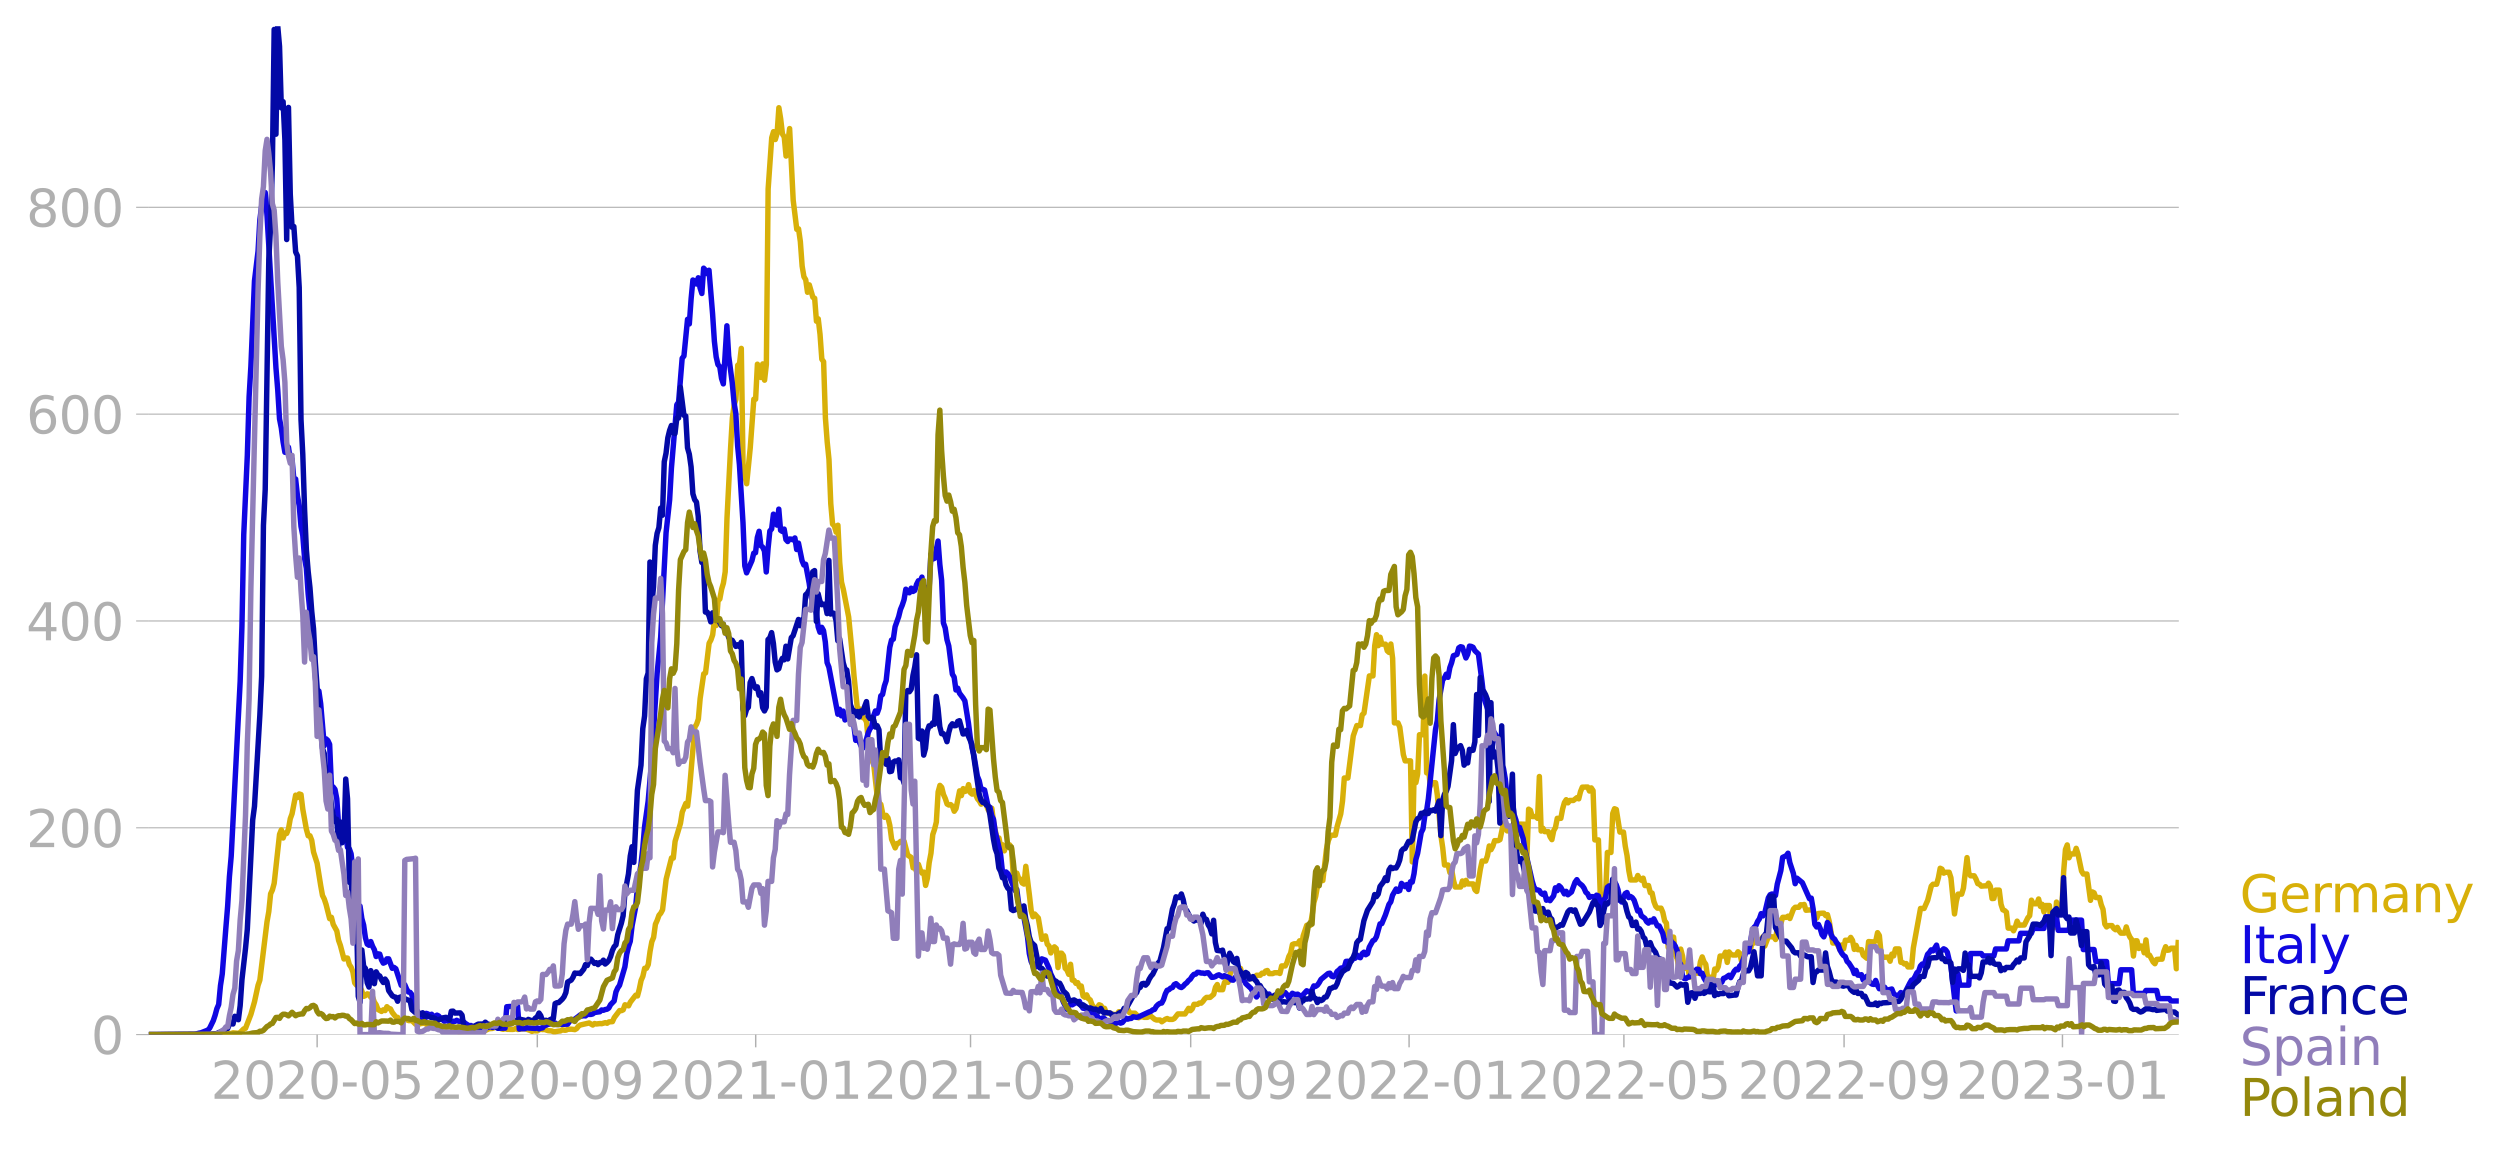<svg xmlns="http://www.w3.org/2000/svg" xmlns:xlink="http://www.w3.org/1999/xlink" width="916.28" height="422.496" viewBox="0 0 687.21 316.872"><defs><style>*{stroke-linejoin:round;stroke-linecap:butt}</style></defs><g id="figure_1"><path id="patch_1" d="M0 316.872h687.21V0H0v316.872z" style="fill:none"/><g id="axes_1"><path id="patch_2" d="M40.922 284.4h558V7.2h-558v277.2z" style="fill:none"/><g id="matplotlib.axis_1"><g id="xtick_1"><g id="line2d_1"><defs><path id="m705c296ffa" d="M0 0v3.5" style="stroke:#b0b0b0;stroke-width:.4"/></defs><use xlink:href="#m705c296ffa" x="87.176" y="284.4" style="fill:#b0b0b0;stroke:#b0b0b0;stroke-width:.4"/></g><g id="text_1" style="fill:#b0b0b0" transform="matrix(.14 0 0 -.14 57.928 302.038)"><defs><path id="DejaVuSans-32" d="M1228 531h2203V0H469v531q359 372 979 998 621 627 780 809 303 340 423 576 121 236 121 464 0 372-261 606-261 235-680 235-297 0-627-103-329-103-704-313v638q381 153 712 231 332 78 607 78 725 0 1156-363 431-362 431-968 0-288-108-546-107-257-392-607-78-91-497-524-418-433-1181-1211z" transform="scale(.016)"/><path id="DejaVuSans-30" d="M2034 4250q-487 0-733-480-245-479-245-1442 0-959 245-1439 246-480 733-480 491 0 736 480 246 480 246 1439 0 963-246 1442-245 480-736 480zm0 500q785 0 1199-621 414-620 414-1801 0-1178-414-1799Q2819-91 2034-91q-784 0-1198 620-414 621-414 1799 0 1181 414 1801 414 621 1198 621z" transform="scale(.016)"/><path id="DejaVuSans-2d" d="M313 2009h1684v-512H313v512z" transform="scale(.016)"/><path id="DejaVuSans-35" d="M691 4666h2478v-532H1269V2991q137 47 274 70 138 23 276 23 781 0 1237-428 457-428 457-1159 0-753-469-1171Q2575-91 1722-91q-294 0-599 50Q819 9 494 109v635q281-153 581-228t634-75q541 0 856 284 316 284 316 772 0 487-316 771-315 285-856 285-253 0-505-56-251-56-513-175v2344z" transform="scale(.016)"/></defs><use xlink:href="#DejaVuSans-32"/><use xlink:href="#DejaVuSans-30" x="63.623"/><use xlink:href="#DejaVuSans-32" x="127.246"/><use xlink:href="#DejaVuSans-30" x="190.869"/><use xlink:href="#DejaVuSans-2d" x="254.492"/><use xlink:href="#DejaVuSans-30" x="290.576"/><use xlink:href="#DejaVuSans-35" x="354.199"/></g></g><g id="xtick_2"><use xlink:href="#m705c296ffa" id="line2d_2" x="147.7" y="284.4" style="fill:#b0b0b0;stroke:#b0b0b0;stroke-width:.4"/><g id="text_2" style="fill:#b0b0b0" transform="matrix(.14 0 0 -.14 118.452 302.038)"><defs><path id="DejaVuSans-39" d="M703 97v575q238-113 481-172 244-59 479-59 625 0 954 420 330 420 377 1277-181-269-460-413-278-144-615-144-700 0-1108 423-408 424-408 1159 0 718 425 1152 425 435 1131 435 810 0 1236-621 427-620 427-1801 0-1103-524-1761Q2575-91 1691-91q-238 0-482 47Q966 3 703 97zm1256 1978q425 0 673 290 249 291 249 798 0 503-249 795-248 292-673 292t-673-292q-248-292-248-795 0-507 248-798 248-290 673-290z" transform="scale(.016)"/></defs><use xlink:href="#DejaVuSans-32"/><use xlink:href="#DejaVuSans-30" x="63.623"/><use xlink:href="#DejaVuSans-32" x="127.246"/><use xlink:href="#DejaVuSans-30" x="190.869"/><use xlink:href="#DejaVuSans-2d" x="254.492"/><use xlink:href="#DejaVuSans-30" x="290.576"/><use xlink:href="#DejaVuSans-39" x="354.199"/></g></g><g id="xtick_3"><use xlink:href="#m705c296ffa" id="line2d_3" x="207.732" y="284.4" style="fill:#b0b0b0;stroke:#b0b0b0;stroke-width:.4"/><g id="text_3" style="fill:#b0b0b0" transform="matrix(.14 0 0 -.14 178.484 302.038)"><defs><path id="DejaVuSans-31" d="M794 531h1031v3560L703 3866v575l1116 225h631V531h1031V0H794v531z" transform="scale(.016)"/></defs><use xlink:href="#DejaVuSans-32"/><use xlink:href="#DejaVuSans-30" x="63.623"/><use xlink:href="#DejaVuSans-32" x="127.246"/><use xlink:href="#DejaVuSans-31" x="190.869"/><use xlink:href="#DejaVuSans-2d" x="254.492"/><use xlink:href="#DejaVuSans-30" x="290.576"/><use xlink:href="#DejaVuSans-31" x="354.199"/></g></g><g id="xtick_4"><use xlink:href="#m705c296ffa" id="line2d_4" x="266.78" y="284.4" style="fill:#b0b0b0;stroke:#b0b0b0;stroke-width:.4"/><g id="text_4" style="fill:#b0b0b0" transform="matrix(.14 0 0 -.14 237.532 302.038)"><use xlink:href="#DejaVuSans-32"/><use xlink:href="#DejaVuSans-30" x="63.623"/><use xlink:href="#DejaVuSans-32" x="127.246"/><use xlink:href="#DejaVuSans-31" x="190.869"/><use xlink:href="#DejaVuSans-2d" x="254.492"/><use xlink:href="#DejaVuSans-30" x="290.576"/><use xlink:href="#DejaVuSans-35" x="354.199"/></g></g><g id="xtick_5"><use xlink:href="#m705c296ffa" id="line2d_5" x="327.303" y="284.4" style="fill:#b0b0b0;stroke:#b0b0b0;stroke-width:.4"/><g id="text_5" style="fill:#b0b0b0" transform="matrix(.14 0 0 -.14 298.055 302.038)"><use xlink:href="#DejaVuSans-32"/><use xlink:href="#DejaVuSans-30" x="63.623"/><use xlink:href="#DejaVuSans-32" x="127.246"/><use xlink:href="#DejaVuSans-31" x="190.869"/><use xlink:href="#DejaVuSans-2d" x="254.492"/><use xlink:href="#DejaVuSans-30" x="290.576"/><use xlink:href="#DejaVuSans-39" x="354.199"/></g></g><g id="xtick_6"><use xlink:href="#m705c296ffa" id="line2d_6" x="387.335" y="284.4" style="fill:#b0b0b0;stroke:#b0b0b0;stroke-width:.4"/><g id="text_6" style="fill:#b0b0b0" transform="matrix(.14 0 0 -.14 358.087 302.038)"><use xlink:href="#DejaVuSans-32"/><use xlink:href="#DejaVuSans-30" x="63.623"/><use xlink:href="#DejaVuSans-32" x="127.246"/><use xlink:href="#DejaVuSans-32" x="190.869"/><use xlink:href="#DejaVuSans-2d" x="254.492"/><use xlink:href="#DejaVuSans-30" x="290.576"/><use xlink:href="#DejaVuSans-31" x="354.199"/></g></g><g id="xtick_7"><use xlink:href="#m705c296ffa" id="line2d_7" x="446.383" y="284.4" style="fill:#b0b0b0;stroke:#b0b0b0;stroke-width:.4"/><g id="text_7" style="fill:#b0b0b0" transform="matrix(.14 0 0 -.14 417.135 302.038)"><use xlink:href="#DejaVuSans-32"/><use xlink:href="#DejaVuSans-30" x="63.623"/><use xlink:href="#DejaVuSans-32" x="127.246"/><use xlink:href="#DejaVuSans-32" x="190.869"/><use xlink:href="#DejaVuSans-2d" x="254.492"/><use xlink:href="#DejaVuSans-30" x="290.576"/><use xlink:href="#DejaVuSans-35" x="354.199"/></g></g><g id="xtick_8"><use xlink:href="#m705c296ffa" id="line2d_8" x="506.907" y="284.4" style="fill:#b0b0b0;stroke:#b0b0b0;stroke-width:.4"/><g id="text_8" style="fill:#b0b0b0" transform="matrix(.14 0 0 -.14 477.659 302.038)"><use xlink:href="#DejaVuSans-32"/><use xlink:href="#DejaVuSans-30" x="63.623"/><use xlink:href="#DejaVuSans-32" x="127.246"/><use xlink:href="#DejaVuSans-32" x="190.869"/><use xlink:href="#DejaVuSans-2d" x="254.492"/><use xlink:href="#DejaVuSans-30" x="290.576"/><use xlink:href="#DejaVuSans-39" x="354.199"/></g></g><g id="xtick_9"><use xlink:href="#m705c296ffa" id="line2d_9" x="566.938" y="284.4" style="fill:#b0b0b0;stroke:#b0b0b0;stroke-width:.4"/><g id="text_9" style="fill:#b0b0b0" transform="matrix(.14 0 0 -.14 537.69 302.038)"><defs><path id="DejaVuSans-33" d="M2597 2516q453-97 707-404 255-306 255-756 0-690-475-1069Q2609-91 1734-91q-293 0-604 58T488 141v609q262-153 574-231 313-78 654-78 593 0 904 234t311 681q0 413-289 645-289 233-804 233h-544v519h569q465 0 712 186t247 536q0 359-255 551-254 193-729 193-260 0-557-57-297-56-653-174v562q360 100 674 150t592 50q719 0 1137-327 419-326 419-882 0-388-222-655t-631-370z" transform="scale(.016)"/></defs><use xlink:href="#DejaVuSans-32"/><use xlink:href="#DejaVuSans-30" x="63.623"/><use xlink:href="#DejaVuSans-32" x="127.246"/><use xlink:href="#DejaVuSans-33" x="190.869"/><use xlink:href="#DejaVuSans-2d" x="254.492"/><use xlink:href="#DejaVuSans-30" x="290.576"/><use xlink:href="#DejaVuSans-31" x="354.199"/></g></g></g><g id="matplotlib.axis_2"><g id="ytick_1"><path id="line2d_10" d="M40.922 284.4h558" clip-path="url(#pd1f50cb64d)" style="fill:none;stroke:#b0b0b0;stroke-width:.3;stroke-linecap:square"/><g id="line2d_11"><defs><path id="m09bc7bd097" d="M0 0h-3.5" style="stroke:#b0b0b0;stroke-width:.3"/></defs><use xlink:href="#m09bc7bd097" x="40.922" y="284.4" style="fill:#b0b0b0;stroke:#b0b0b0;stroke-width:.3"/></g><use xlink:href="#DejaVuSans-30" id="text_10" style="fill:#b0b0b0" transform="matrix(.14 0 0 -.14 25.015 289.719)"/></g><g id="ytick_2"><path id="line2d_12" d="M40.922 227.547h558" clip-path="url(#pd1f50cb64d)" style="fill:none;stroke:#b0b0b0;stroke-width:.3;stroke-linecap:square"/><use xlink:href="#m09bc7bd097" id="line2d_13" x="40.922" y="227.547" style="fill:#b0b0b0;stroke:#b0b0b0;stroke-width:.3"/><g id="text_11" style="fill:#b0b0b0" transform="matrix(.14 0 0 -.14 7.2 232.866)"><use xlink:href="#DejaVuSans-32"/><use xlink:href="#DejaVuSans-30" x="63.623"/><use xlink:href="#DejaVuSans-30" x="127.246"/></g></g><g id="ytick_3"><path id="line2d_14" d="M40.922 170.694h558" clip-path="url(#pd1f50cb64d)" style="fill:none;stroke:#b0b0b0;stroke-width:.3;stroke-linecap:square"/><use xlink:href="#m09bc7bd097" id="line2d_15" x="40.922" y="170.694" style="fill:#b0b0b0;stroke:#b0b0b0;stroke-width:.3"/><g id="text_12" style="fill:#b0b0b0" transform="matrix(.14 0 0 -.14 7.2 176.012)"><defs><path id="DejaVuSans-34" d="M2419 4116 825 1625h1594v2491zm-166 550h794V1625h666v-525h-666V0h-628v1100H313v609l1940 2957z" transform="scale(.016)"/></defs><use xlink:href="#DejaVuSans-34"/><use xlink:href="#DejaVuSans-30" x="63.623"/><use xlink:href="#DejaVuSans-30" x="127.246"/></g></g><g id="ytick_4"><path id="line2d_16" d="M40.922 113.84h558" clip-path="url(#pd1f50cb64d)" style="fill:none;stroke:#b0b0b0;stroke-width:.3;stroke-linecap:square"/><use xlink:href="#m09bc7bd097" id="line2d_17" x="40.922" y="113.84" style="fill:#b0b0b0;stroke:#b0b0b0;stroke-width:.3"/><g id="text_13" style="fill:#b0b0b0" transform="matrix(.14 0 0 -.14 7.2 119.16)"><defs><path id="DejaVuSans-36" d="M2113 2584q-425 0-674-291-248-290-248-796 0-503 248-796 249-292 674-292t673 292q248 293 248 796 0 506-248 796-248 291-673 291zm1253 1979v-575q-238 112-480 171-242 60-480 60-625 0-955-422-329-422-376-1275 184 272 462 417 279 145 613 145 703 0 1111-427 408-426 408-1160 0-719-425-1154Q2819-91 2113-91q-810 0-1238 620-428 621-428 1799 0 1106 525 1764t1409 658q238 0 480-47t505-140z" transform="scale(.016)"/></defs><use xlink:href="#DejaVuSans-36"/><use xlink:href="#DejaVuSans-30" x="63.623"/><use xlink:href="#DejaVuSans-30" x="127.246"/></g></g><g id="ytick_5"><path id="line2d_18" d="M40.922 56.987h558" clip-path="url(#pd1f50cb64d)" style="fill:none;stroke:#b0b0b0;stroke-width:.3;stroke-linecap:square"/><use xlink:href="#m09bc7bd097" id="line2d_19" x="40.922" y="56.987" style="fill:#b0b0b0;stroke:#b0b0b0;stroke-width:.3"/><g id="text_14" style="fill:#b0b0b0" transform="matrix(.14 0 0 -.14 7.2 62.306)"><defs><path id="DejaVuSans-38" d="M2034 2216q-450 0-708-241-257-241-257-662 0-422 257-663 258-241 708-241t709 242q260 243 260 662 0 421-258 662-257 241-711 241zm-631 268q-406 100-633 378-226 279-226 679 0 559 398 884 399 325 1092 325 697 0 1094-325t397-884q0-400-227-679-226-278-629-378 456-106 710-416 255-309 255-755 0-679-414-1042Q2806-91 2034-91q-771 0-1186 362-414 363-414 1042 0 446 256 755 257 310 713 416zm-231 997q0-362 226-565 227-203 636-203 407 0 636 203 230 203 230 565 0 363-230 566-229 203-636 203-409 0-636-203-226-203-226-566z" transform="scale(.016)"/></defs><use xlink:href="#DejaVuSans-38"/><use xlink:href="#DejaVuSans-30" x="63.623"/><use xlink:href="#DejaVuSans-30" x="127.246"/></g></g></g><path id="line2d_20" d="m40.922 284.4 20.667-.081 1.968-.244.492-.162 1.477.122.492-.244.984-.975.492-.162 1.476-3.817.984-3.452.984-4.549.492-1.42 1.969-16.042.492-2.802.492-4.873.492-1.056.492-1.827 1.476-13.482.492-1.219.492 2.234.492-1.38.492.12.492-1.258.493-2.802.492-1.34.984-5.117.492.65.492-.975.492.163.492 4.06.984 5.483.492 1.787h.492l.492 1.259.492 3.208.984 3.086.985 6.132.492 2.72.492.976.492 1.502.984 3.899.492-.366.492 1.95.984 1.786.492 2.6.492 1.38.984 3.736.492-.284.493.04.492 1.787.492.731.492 1.3.492 3.005.492.609.492.081.492.447.492 1.096.492 1.462.492-.203.492-.487.492.122.492.812.492-.04.492 1.38.493.73.492 1.3.984.528.492-.446.492.203.492-1.056.492.447.492.162.492.975.984 1.258.492.082.492 1.137.492-.488h.493l.492-.324.984.568h.984l.984.975.492-.203.492.203.492-.163.984-.122 1.476.934H119.653l.492.163h.492l.492-.122.984.163.492-.041.984.284.492.366.492.203.492.08.492.204.492.081 1.969-.081.984-.487 1.968.08h.492l.492.123h.492l.492.284.985-.447.492-.243.984-.082.492-.203.492-.325 1.476.65.492.122.492-.244.492.244 1.476.04.492-.04.493-.244.492.285 1.968-.244 1.476.528.492.244.492-.163.984.04.492-.324.492-.122.492.081.493-.04.984.325.984.08.492.204h.492l.984-.163.492-.04.492-.325.492.122h.492l.492-.244.984-.04.985.121.492-.284.492-.65.492-.325 2.46-.568.984.568.492-.406.492.122.985-.122.492.04.984-.283.492.162.492-.365.984-.082.492-1.096 1.476-1.95.492.041.492-.243.492-1.381.985.284.492-1.015 1.476-1.909.492.203.492-1.868.492-2.396.492-1.137.492-2.193h.492l.492-1.015.492-3.614.492-2.68.492-1.178.492-3.614.493-1.097.492-1.38.492-.569.492-.934.984-8.406 1.476-5.848.492.04.492-4.588 1.476-4.954.492-3.087.985-2.396.492.731.492-4.264 1.476-17.421.492-.812.492-1.422.492-5.644.984-6.782.492-.244.984-8.162.492-.894.493-1.421.492-4.183.492 1.584.492-6.741.492-.528.492-2.68.492-1.665.492-3.127.492-14.701.984-19.208.492-8.366.492-3.573.492-1.544.492-9.38.492-.406.493-4.224.492 33.016.984 4.182.984-9.868.984-13.36h.492l.492-9.625.984 3.655.492-3.736.492 4.467.492-4.304.492-48.244.985-14.092.492-1.665.492 2.152.492-1.665.492-7.066.492 3.046.492 4.183.492.812.492 5.239.984-7.554.984 19.696.984 8 .493-.122.492 3.493.492 6.74.492 2.925.492.812.492 3.452.492-2.03.984 3.41.492.285.492 6.294.492-.65.492 4.264.492 6.823.492.69.493 15.432.492 6.578.492 4.873.492 12.143.492 5.604.492.528.492 1.705.492-1.908.492 10.274.492 5.36.492 1.95 1.476 7.634.984 10.193.493 6.05.984 9.544.492-.487.492.081.492 2.315.492.162.492 1.056.492 5.28.984 5.278.492 1.056.984 8.975.492 1.543.492.488.493 2.477.492 1.056.492-.528.492.69.492 2.071.492 3.817.984 2.356.492-1.178.492-.122.492-.487h.984l.984 3.777.985.65.492 2.842.492-.04.492 1.096.492-1.99.492 1.502.492.894.492-.284.492 3.654.492-1.99.492-4.263.492-2.6.492-5.116.492-1.462.492-1.99.493-8.284.492-1.787.492.528.492 1.99.492 1.096.492 1.503.492.284.492-.122.492.447.492 1.38.492-.73.984-4.874.492 1.3.492-1.909.492.772.493-.203.492-1.665.492 2.193.492.406.492-.975.984 2.274.492.569.492.893.492-.243.492-.69.984 2.517.492.69.492-1.137.492 3.818.985 4.75.492-.405.492 2.518.492-.65.492 1.665.492-1.462.492.284.492-.447.492.853.492 7.635.492.568.492-1.3.492 1.382.492.284.492 1.056.493.284.492-4.873.984 7.878.492 4.305.492 1.665.492-.731.984 1.096.984 5.848.492-.65.492-.284.492 2.274.492.487.493 1.909.492-1.218.492-.447.492.447.492 5.238.492-3.939h.492l.492.65.492 3.492.492.488.492 1.177.492-2.761.492 4.345.492.081.492.813.492-.204.493 1.219.492-.285.492 2.762.492.325.492-.65.492 1.056.492.325.492 1.3.492.811h.984l.492-.771.492.203.492.812.492-.04.492 1.258h.985l.492.69.492-.324.492.365.492-.406.492-.65h.984l.492-.365.984-.244.492.853.492.163h.984l.493.487.492.772.984-.366.492.244h.984l.492-.285h.492l.984.813.492.203h.984l.492.487.985-.69.492-.203.492.243h.984l.492-.243.984-1.26h1.968l.984-1.542.492.65.493-.488.492-1.259h.984l.492-.365.492.04.492-.487.492-.69.492-.407h.984l.984-.852.492-1.95.492-.73.492 1.42h.985l.492-1.99.492-.527.492.487.984-3.736h.984l.492.569.492-.812.492.162.492 1.95.492-.326h.984l.493.731.492.447.492-.365.492-.041.492-.528h.984l.492-.569.492.082.492-.65.492-.162.492.852h.984l.492-.243h.985l.492.203.492-2.071h.984l.492-.975.492-1.624.492-.894.492-2.396.492-.203h.984l.492-.812.492 1.909.492-3.25.985-2.923h.984l.492-2.68.492-3.574.492-1.705.492-2.843.492-1.503h.984l.984-8.528.492-2.355.492-1.178.492-.406h.985l.492-2.396.984-3.451.492-3.534.492-6.335h.984l1.476-11.573.984-2.843h.984l.493-2.964.492-.447 1.476-10.234h.984l.492-8.325.492-3.005.492 3.005.492-2.314.492 1.908h.984l.492 1.828.493.446.492-2.314.492 3.939.492 17.746h.984l.492 1.178.984 7.553.492 1.706h1.476l.492 27.777.492-24.57.492 2.762.493-2.436.492-10.721h.984l.492-16.122.492 26.6.492-1.544.492 5.157.492-.893h.984l.492 3.452.984 11.127.492 3.33.492 4.71h.985l.492 2.071.492-.852.492 2.964.492 1.868h1.476l.492-1.665.492 1.056.492-1.218.492.974h1.476l.493 1.625.492.446.984-6.091.492-2.274h.984l.492-1.462.492-2.68.492 1.015.492-.934.492-1.543h.984l.492-.284.985-4.67.492.73.492 1.544h.984l.492-1.056.492 2.883.492-.081.492-.975.492-2.64 1.476.041.492 9.543.492-13.685.493.325.492 1.705h.984l.492.488.492-11.493.492 14.985.492-.771.492.934h.984l.492 1.421.492.772.492-2.437.492-.893.492-2.518h.985l.492-2.6.492-1.745.492-.772.492.853.492-.65h.984l.984-.772.492.325.492-1.99.492-1.218 1.477-.04.492 1.096.492-.853.492.731.492 13.564h.984l.492 14.538.984 1.218.492-.568.492-11.736h.984l.492-10.721.493-1.3.492.203.984 6.213h.984l.492 3.858.492 2.6.492 4.142.492 2.558h1.476l.492-1.218.492.893.492.406.493-.568.492 2.03h.984l.492 1.95.492.121.492 2.315.492 1.3.492.527h.984l.492 1.178.492 2.274.492.65.492 6.7.492.528.493-3.37h.492l.492 4.954.492.934.492 2.721.492-5.32.492 1.909.492 3.37h.984l.492 2.478.492-2.193.492 1.665.492-.61h.984l.493-3.167.492-1.3.492 1.34.492.69.492 3.534h.984l.492.812.492-3.046.492.325.492-1.015.492-2.883h.984l.492-1.056.493 2.802.492-2.883.492.609.492.244h.984l.492-.894.492.447.492 2.152.492-1.015.492-1.909h.984l.492-.243.492-2.559.492.731.493-1.502.492.65h.984l.492-.894.492 2.558.984-2.599.984.082h.492l.492.73.492-3.451.492-1.828.492.812.492-1.624h.985l.492-.325.492.65.984-2.599.492-.487h.984l.492-.69.492.04.492-.122.492 1.584.984-.081h.492l.493.162.492 1.218.492.853.492-1.259.984-.081h.492l.492.65.492-.244.492 1.828.984 5.97h.984l.492.811.493 1.097.492-1.38.492 1.055.492-2.355h.984l.492-.772.492.812.492 2.477.492-1.096.492 1.178h.984l.492 1.543.984.812.493-4.589.984.081h.492l.492-.243.492-2.275.492.772.492 5.036.492.974 1.476-.081.492 1.137.492-1.95.492.488.492-1.908h.985l.492 3.654.492.082.492.406.492-.122.492.934h.984l.492-5.239 1.968-10.842h.984l.985-2.234.984-3.898.492-.528h.984l.492-1.787.492-2.6.492.244.492 1.097.492-.244h.984l.492 1.503.985 9.95.492-3.453.492-1.99h.984l.492-1.624.984-8.406.492 4.304.492.69h.984l.492.894.492 1.26.492.162.493.528.984-.082h.492l.492-.73.492.812.492 3.41.492-.04.492-2.274h.984l.492 3.898.492 1.503.492.203.492.447.492 4.386h.985l.492.73.492-1.055.492-1.584.492 1.096 1.476-.04.984-1.99.492-.569.492-4.264.492.975h.984l.493-1.3.492 2.031.492-.569.492 2.112.492-1.787h.984l.492 5.97.492.162.492-.121.492-6.945.492 1.747h.984l.492-10.112.493-6.092.492-1.259.492 3.534.492-1.056h.984l.492-1.543.492 1.543.984 4.71.492.813h.984l.984 7.228.492-2.315.493.244.492 1.3h.984l.492 1.99.492 1.258.492 4.061.492.772.492-.366h.984l.492.772.492.365.492-.65.492.975.492.61h.985l.492-1.706.492 1.665.492 1.096.492.69.492 4.549.492-4.183h.492l.492 2.112.492-.69.492.08.492 1.787.492-3.533.492 4.183h.492l.985 1.868.492.487.492-1.177.984-.081h.492l.492-2.153.492-1.259.492.975.492-.081.492-.488h.984l.492 5.645.493-7.188h0" clip-path="url(#pd1f50cb64d)" style="fill:none;stroke:#d8b009;stroke-width:1.5;stroke-linecap:square"/><path id="line2d_21" d="m40.922 284.4 12.302-.081.492-.04.984-.285.492-.081 1.969-.772.492-.568.984-2.03.492-1.463.492-1.827.492-1.137.492-5.198.492-3.208.984-12.549.492-6.01.492-8.162.492-5.645 2.46-47.96.493-15.31.492-25.096.984-21.726.492-16.163.492-8.447.984-23.431.984-8.163.492-8.568.492-3.818.985-3.736.492 6.213 2.46 41.95.492 6.091.492 7.96.492 2.518.492 3.817.492 2.843.492.08.492-1.461.493 3.452.492-.203.492 5.563.492-.081.492 4.548.492 2.762.492 5.726.492 2.477.492 6.294.492 2.721.492 7.025.492 4.914.492 6.173.492 4.63.984 13.4.493-2.396.492 3.493.984 11.533.492-1.868.492.447.492 1.055.492 11.371.492.366.492.65.492 2.598.492 7.066.492.488.492.04.492 1.665.492.812.493 3.25.492.405.492 1.381.984 8.853.492 1.38.492 3.859.492.284.492 3.411.492 1.787.492 3.492.492 1.746.492.325.492-1.015.492 1.3.492.934.493 1.868.492-.731.492.08.492 1.585.492.893.492-.203.492-.975h.492l.984 2.6.492-.244.492.365 1.476 4.548.493-.527.492.365.492 1.178.492.812.492.122.492.65.492 3.005.492 1.3.492.69.492 1.664.492.082.492.69.492-.203.492-2.112.492.163.492.609.493-.528.492.609.492-.081.492-.284.492.243.492.731.492.122.492.569.492-.082.492-.203.492.528.492.081.492-.324.492.04.492-.284.492.244.985.08.492.163.492.406.984.61.492-.082.492.325 1.476.569.492-.163h.492l.492-.122.492-.284.493.244.984-.285.492.244.492-.325.984.569 1.476-.04h.492l.492-5.89.984-.08 1.477.162.492-.244.492 6.295.492-.122.984.04.492-.243 2.46.162.492-.162.492.284.492-.203.492-.081.493-.61.492-.121.492-.244.492-.08.492-.326.984.04.492.407 2.952-.081.492-.731.492-.325.985-.325.984-.731.492-.406.492.284.492-.081.492.04.492-.405h.984l.492-.122.492-.406 1.477-.203.492-.488.492.081.492-.203.492-.08.492-.326.492-.934.984-1.015.492-2.477.492-1.097.492-.73 1.476-5.077.492-3.41.493-2.153.492-1.462.492-4.224.984-5.157.492-5.36.984-6.457.492-4.386.492-5.93.984-6.984.984-11.33 1.477-23.797.984-9.99 1.476-28.67.984-9.056.492-8.731 1.476-17.422.492-.69.984-12.061.492-.65.985-10.07.492 1.258.492-6.863.492-5.198.492.244.492.852.492-1.705.492 2.761.492 1.543.492-6.944.492.528.492.975.492-.934.985 11.98.492 7.512.492 4.305.492 2.152.492.528.492 3.249.492 1.502.984-15.96.492 8.285.984 7.432.492 5.36.492 3.087.492 8.852.492 5.158.985 15.96.492 11.857.492 1.909 1.476-3.37.492-2.031.492-.122.492-4.183.492-1.705.492 3.939.492.406.492 1.096.492 5.726.492-6.416.493-4.833.492-.568.492-4.061.492 1.34.492 1.665.492-4.386.492 5.807.492.325.492-.65.492 2.884.492.528.492-.69.492.04.492.203.492-.528.492 3.168.493-1.747.984 4.833.492 1.178.492-.203.984 5.238.492 3.696.492 1.705.492-.365.492 2.883.492 4.061.492 1.462.492-1.34.492.893.493 3.127.492 5.685.492 1.219 2.46 12.954.492-1.34.492 1.787.492-1.3.492 2.437.492-.447.984-1.462.492 2.071.493 1.584.492 3.858.492-1.178.492 1.625.492 1.137.492.528.984-2.437.492-1.787.492-1.096.492-.61.492-2.923.492-1.34.492.609.492-1.38.492-3.371.493-.407.492-2.314.492-1.462.984-9.137.492-2.03.492-.244.492-3.412.984-2.761.492-1.99.492-1.178.492-1.502.492-2.883.492.852.492.122.493-1.259.492.894.492-.285.492-1.665.492-.974.492.162.492-1.177.984 9.3.492-6.498.492.568.492-9.624.492 1.3.492-.204.985-4.751.492 6.416.492 4.345.492 11.737.492 1.38.492 3.249.492 1.706.984 7.756.492.812.492 3.533.492-.487.492 1.38.984 1.3.492.812.985 6.132.492 3.899.492 2.964.492 1.828.984 5.888.492 1.218.492 2.275.492.08.492.204.984 4.548.492.203.492 2.315.492 1.015.493 3.574.492 1.868.984 4.386.492 4.588.492 1.503.492-1.462.492.447.492.853 1.476 3.776.492-.284.492 3.736.492 1.706.985 2.274.984 5.36.492 4.548.492 2.153.492 1.056.492-.285.492.69.492-.365.492-.609.492-1.178.984.366.984 2.193.493 1.584.492 1.015.492 2.07.492 1.382.492.974.492.366.492.609.492 1.3.984 1.99.492-.854.492-.487.492.122.492-.284.492-.447.492.244.493-.447.492 1.137.492.73.492.082.492-.122.492.731.984.731.492.122.492.406.492.203.492.731.492.163.492-.366.492.163.492.568.493-.04.984.406.492.406.492.08.984-.486.492.324.492-.162.984-1.178.492.244.492-.162.492-.041.492-.447.985.163.492-.122 2.952-1.38.492-.163.492-.406.492-.122.492-.853.492-.487.492-.325.492-.081.493-.934.492-1.544.492-1.015.492-.162.492-.447.492-.162.492-.813.492-.243.984.893.492.163.492-.366.492-.568.492-.366.492-.61.492-.405.493-.772.492-.528.492-.08.492-.488.492.04.492.163h.492l.492.122.492-.163.492-.04.984 1.259.492-.041.492-.163.492-.324.492-.163.985.569.492-.325 1.476.609.492.569.492.04.492-.73.492-.041.984.243.492.488h.492l.492 1.015 1.477 1.38.492.975.492.406.492.894.492-.853.984.365 1.476.163.492-.488.492 1.3.492.122.492-.406.493-.853 1.476.447.492-1.016h.492l.492.569.492.893.984-1.259.492.244.492.081.492-.081.984.69 1.477-1.624.492.244h.492l.492-.488.492-1.096.492.122.492-.325.492-.69.492-.894 1.968-1.624.492-.082.492.813.493.162.492-.406.492-1.056.492-.365.492-.528.984-.203.492-1.665.492-.04.492.202.492-.243.492-.731.492-.041.492-.934.492.609.492.162.493-1.096.492-.406.492.69.492-.284.492-1.787.984-1.787.492-.243.492-.853.984-3.533.492-.081.984-2.356.985-2.924.492-.69.492-1.827.984-1.706.492.65.492-.203.492-1.99.984.893.492-.568.492 1.34.492-2.112.492.081.492-2.314.492-3.858.493-1.706.984-5.726.492-.974.492-3.533.492-1.422.492-3.33 1.968-19.086.492-2.437.492-5.685.984-5.523.492-.528.493-1.015.492.853.492-2.64.492-1.38.492-1.91.984-.365.492-1.787.492-.324.492.121.984 2.965.492-1.015.492-2.234.492.081.492.244.493.934.984.934.984 7.635.492 4.304 1.476 4.467.492 4.305.492.203.984 1.503.492 2.03.985 5.929.492 1.056.492 2.883.492 4.914.492 1.705.492-.121.492-.244.492 3.614.492 1.543.492 2.6.492-.691.984 3.086.492 3.127 1.477 6.335.492 2.193.492 1.625.492.771.492.04.492.163.492.772.492.325.492-.366.492 1.95.492-.285.492.406.984-1.34.492-2.193.492.772.493-1.34.492.446.984 1.787.492-.69.492.934.984-.772.984-2.68.492-.69.492.812.984.812.492.69.492 1.138.493.406.492 1.015.492-.203h.492l.492.446.492-.852.492.203.984 3.167.492-2.03.492-.69.492-2.803.492-.406.492.244.492-.569.493-.771.492.771.492 1.422.492 2.802.492.528.984-2.315.492-.284.492 1.38.492-.284.492.325.492.69.984 2.965.492-.203.492 1.502.985.731.492.894.492.406.492-.731.492.406.492-.853.984 1.95h.492l.984 2.03.492 2.152.492-.04.492.568.492-1.178.493 1.016.492.284.492.73.492 1.179.492 3.167.492.61.492 3.167.492.771h.492l.492-.324.492-.163.492-.853.492-.203.984-1.015.492.04.493 1.178.492-.122.492 1.3.492.812.492.447.492.609.492.325.492-.731.492.447.492-.082.984-.852.492.203.492-1.056.492-.163.985-.69.492.65.984-1.787.492-.528.492.162.492-1.015.492-.487 1.476-3.98.492.528.984-5.32.492-1.38.493-.447.492-1.178.492-.73.492-1.422.492.609.492-.772.984-4.182.492-.853.492-.203.492.081.492.325.492-3.127.984-3.736.492-3.614.985-.447.492-.69.492 2.558.984 3.005.492 2.802.492-1.502 1.476 1.218 1.968 4.426.492-.162.493 2.883.492 4.345.492.69.492-.69.492 1.137.492 1.665.492.61.492-1.34.492-2.6.492.65.492 2.559.492 1.015.492.325.492.893.492.61.493 1.461.492.894.492.65.492.324.492 1.3.492.446.984 1.544.492 1.34.492-.853.492 1.3.492.04.492-.162.492 1.462.984-1.016.493 1.178.492.61.492.365.492.08.492-1.096.492 1.34.492.934h.492l.984-.406.492.772.492-.04.984-.244.492 1.218.492.447.493.203.492-.285.492-.609.984.366 1.476-2.924.492-.853.492-.162.492-.813.492-1.055.492-.406.492-1.462.492-.528.492.365.985-3.046.492-.487.492-.73.492.283.984-1.583.492 2.193.492-.285.984-.893.492.244.492.65.492 2.111.492 1.584.985 8.65.492 3.817.492-10.152.492 3.086h2.46l.492-8.69h2.953l.492.65h2.952l.492-1.91h2.952l.492-2.233h2.953l.492-2.071h2.952l.492-1.34h2.953l.492-3.208h2.952l.492 3.736h2.953l.492-2.802h2.952l.492 8.081h2.953l.492 3.29h2.952l.492 6.09h2.952l.492-3.817h2.953l.492 6.498h2.952l.492-.812h2.953l.492 2.233h2.952l.492.65h1.969" clip-path="url(#pd1f50cb64d)" style="fill:none;stroke:#1007e1;stroke-width:1.5;stroke-linecap:square"/><path id="line2d_22" d="m40.922 284.4 16.73-.081 1.969-.203.492-.285.984-.324.492-.285.492-.609.492.122.492-1.178.492-.203.492.122.493-2.112.492.325.492.61.492-3.858.492-7.148.984-8.65.492-5.198 1.476-30.05.492-3.737 1.476-25.096.492-10.6.493-41.502.492-9.95.984-63.228.492-9.137.492-16.894.492-37.158.492 28.792.492-29.685.492 5.563.492 16.894.492-1.706.492 10.559.492 27.33.492-36.305.493 23.838.492 9.096.492-.203.492 6.985.492 1.056.492 8.731.492 36.305.492 9.624.492 15.107.492 11.046.492 5.929.492 4.467.492 6.538.492 4.792.492 9.218.985 13.97.984 9.706.492 1.38.492 6.132.492 4.467.492-1.015.492 4.751.492 2.64.492 1.746.492-.609.492 7.716.492-6.985.492 5.685.492-.73.492-16.772.493 5.441.492 22.945.492-1.056.492 10.924.492-1.868.492.487.492 22.863.492 1.625.492-14.376.492 4.467.492.609.492 3.94.492 1.177.492-4.508.492 2.315.492 1.259.493-3.249.492.893.492.244.492 1.056.492.73.492-.933.492.73.492 2.437.984 1.422.492.284.492.122.492 1.096.492-1.056.492-.162.493-.04.492.568.984.406.492.162.492 2.437.984.853.492-.488.492.69.492.245.492-.447.492.974.492-.243 1.477.609.492.04.492.204.492.771.492-.487.492-.122.492-.325.984-.162.984.65.492-2.315.492-.04.492.527 1.477-.04.492.609.492 3.33.984.365.492.122h.492l.492.243.492-1.055.984-.528 1.476-.04.492-.488.493.447.492.121.492.488.984-.122h.492l.492.609 1.476-1.3.492-.243.984-.081.492-.163.492-.365.492.04.493.244.492-.203.492-.325 1.476.325.492.73.492-.974.984.366.492-.122.492-.61.492-.324.492-1.056.492.731.492 1.543.493-.244.492-.04.492.325.492-.447.492-.244.492-.08.492-4.143.492-.244.492-.04.984-.934.492-.65.492-1.137.492-2.924.984-.528.493-.771.492-1.178.492.081.492-.04.492.121.984-1.218.492-1.259.492.244.492-1.38.492-.366.984 1.177.492-.203.492.528.493-.568h.492l.492-.65.492 1.056.492-.406.492-.569.492-1.056.492-1.665.492-1.056.492-.487.492-2.802.984-3.127.492-2.071.492-6.213.985-5.32.492-4.914.492-2.558.492 4.304.984-19.817.984-6.904.492-10.03.492-3.493.492-10.233.492-1.584.492-30.498.492 11.899.492-5.036.492-11.451.493-3.29.492-1.584.492-5.36.492 1.95.492-14.701.492-2.356.492-4.223.492-2.03.492-1.34.492 1.99.492.202.492-4.183.492-.08.492-8.448.984 7.716.493.203.492 8.731.492 1.747.492 3.492.492 7.39.492 1.625.492.65.492 3.98.492 9.502.492 3.127.492.285.492 13.36h.492l.492.975.492 1.705.493-2.477.492.569.492 1.137.492.08.984 1.747.492-.406.492 1.909.492.284.492 1.421.492.65.492.162.984 1.665.492-.446.492.528.493-1.219.492 18.396.492 1.747.492-1.706.492-.569.492-6.781.492-1.097.492 1.625.492 1.055.492-.406.492 2.315.492-.69.492 4.101.492.894.492-1.016.492-18.599.493-.487.492-1.421.492 2.964.492 5.117.492 2.152.492-.325.492-1.827.492-1.015.492.406.492-3.736.492 3.492.984-5.848.492-.527 1.477-4.468.492 1.706.492-1.624.492.122.492-6.985.492-.447.492-.934.492-.406.492-4.548.492-.325.492 13.97.492-7.595.492 2.03.492.976.492-.163.493.081.492 2.518.492-14.62.492 14.742.492-.325.492.163.492 1.949.492 5.563.492-.568.984 6.578.492 1.706.492.325.492 3.167.492 6.336.492 1.299.493.406.492 1.34.492-1.137.492 1.503.492-1.665.492.528.492-1.787.492-1.3.492 4.061.492.61.492-.325.492.609.492 2.03.492-.365.492 1.137.492 8.771.493.041.492-.447.492 1.097.492-1.625.492 3.655.492-.122.492-2.517.492-.285.492.082.492-.407.492 4.914.492-.203.492 1.706.492-24.853.492-.61.492.326.493-.69.492-3.818.492-2.315.492-3.33.492 22.944.492.204.492-2.193.492 6.619.492-1.827.492-4.792.492-1.422.492.04.492-.852.492.366.492-7.635.493 3.29.492 5.035.492 1.909h.492l.492.73.492 1.462.492-2.517.492-1.746.492-.65.492.528.492-.04.492-1.138.492-.203.984 3.655.492-.081.493-.934.492 1.624.984 2.274 1.968 13.604.492 1.665.492.65.492-.04.492.77.492.245.492 2.436.984 6.741.493 2.6.492 1.38.492 3.899.492.934.492 1.746.492-.081.492 2.03.492.934.492.406.492 5.442.492.284.492-.162.492-.366.492-.081.492.853.492 1.096.493-2.599.492 3.533.492 1.99.492 2.924.492 1.502.984.935.984 4.913.492 1.26.492.08.492.569.492.934.492.65.492.04.493-.203.492.853.492.487.492.244.492.487.492.04.492.935.492 1.178.984.934.492 1.421.492.406.984-.284.984.568.493.61.492.365.492-.203 1.476.975.492-.122.984.406.492-.081.984.609.492-.772.492.894.492.365.492-.162.493.121h.492l.492.325.492.853.492-.65.492.163.492-.61.492-.243.492-.04.492-1.056.492.162 1.968-3.533.985-.934.492-1.259.492-.203.492-.975.492-.121.492.487.492-.528.492-1.097.492-.812.492-.568 1.476-3.087.492-.527.985-3.655.984-5.239.492-.122.984-5.279.492-1.34.492-2.03.492.202h.492l.492-.974.492 1.543.492 2.518.492.487.984 1.99.985.893.492-.365.492.162.492-.446.492 1.258.492-2.477.492 1.26.492.162.492 1.502.492.812.492 1.665.492-3.736.492 6.092.492 2.193.985.121.492-.203.492 2.112.492 2.965.492-2.6.492-1.624.492.894.492 1.38.492.366.492-1.218.492 2.802.492.852.492.569.492.975.492-1.34.492.324.493 1.503.492-.163.492-.528.492.853.492.488.492.934.492.203.492.934.492.406.984 1.38.492.285.984.081.492-.406.985 1.868.492-.325.492.325.492-.122 1.476.203.492-.487.984.528.492.04.492-.162.492 1.624.492-2.03.492.081.493-.61.492.123.492-.122.492.081.492-2.071.492 1.706.492.203.492 1.137.492-.894.492.366.492-.244.492-.69.492-.081.492-.934.492-1.381.492-.081.493-.325h.492l.492-.894.492-1.462.984-1.827.984-.731.492-.162.984-2.437.492-.61.492-1.258.492-2.802.492-.65.492-.284.985-5.117.984-2.883 1.476-2.355.492-1.95.492.569.492-.69.492-2.112.984-1.3.492-1.096.492.771.493-2.883.492-.771.492.365.492-.203.492.04.492-.852.492-1.3.492-2.518.492-.568.492-.122.984-1.95.492.204.492-.569.984-4.954.493-.934.492-.162.492-1.3.492.04.492-.405.492.406h.492l.492-.853.492.081.492-.244.492.366.984-2.762.492 9.503.492-9.665.492-1.706.493-.771.492-1.38.984-7.067.492-9.909.492 7.92.492-1.219.984-.934.492 1.3.492 4.06.492-.812.492.203.492-3.736.492.325.492-.081.493-2.274.492-13.036.492 11.208.492-15.878.492 3.452.492.365.492.894.492 1.3.492 28.06.492-27.167.492 14.944.492-1.421.492.568.492 4.305.492 14.7.493-26.72.492 18.03.492.203.492 4.751.492 1.868.492-3.045.492-8.528.492 18.111.492 1.544.492 4.101.492.244.492-.772.492 1.787.492 2.274.492 1.746.492 1.3.493 3.005.492 1.3.492 2.842.492.163.492-.488.492.934.492-.73.492-.407.492 1.543.492-.487.492-.081.492 1.462.492.487.492 2.396.492.122.492-.366.493-.203.492-.446.492.121 1.476-3.654.492-.528.492-.041.492.406.492-.365 1.476 3.939.492-.203 1.969-3.168.984-2.558.492-.488.492 1.056.492.406.492 5.28.492-.934.492-3.046.492-2.112.492.203.492-.568.492-.203.492-6.051.493.487.492 3.046.492 2.152.492-.487.492.568.492.325.492.69.492 2.031.492 1.543.492.406.492 1.95.492-.041.492-.893.492 1.949.492-.122.492.731.493 1.543.492.447.984 3.98.492-2.884.492 1.34.984 1.34.492 1.381.492.366.492.162.492 2.883.492.041.492 1.178.492 1.584.492.812.985.162.984.975.492-.285.492-.527.492.284.984-.203.492 4.914.492-1.828.492-.771.492-.041.492 1.543.492-1.462.492.122h.493l.492-1.137.492 1.137.492-.284.492-1.747.492 1.584h.492l.492-2.72.492 3.776.492-.69.492.365.492-.243h.984l.492-.894.985 1.503 1.476-.203h.492l.492-2.112.492-1.543.492-.203.492-1.909.492-.893h.984l.492-.853.984-4.386.985 6.62h.984l.492-10.518.984-1.34.984-9.99h.984l.492 8.568.984 1.909.984 1.827h.985l1.476 1.828.492 1.015.492.365h.984l.492.894.492-.406.492.08.984.529h.984l.493 7.066.492-2.721.492-.203.492-.487h1.476l.492-4.711.492 3.655.492 1.462.492 1.949.492.934h.984l.492.244.493.65.984.243.492-.162h.984l.492 1.056.492.487.492.325.492-.69.492.974h.984l.492.934.492-.162.985 2.152.492.122h.984l.492-.406.492.65.492-.61.492.122.492-.203 1.476-.081.984-.163.984-.162h.985l.492-.528.492-1.015.492-.447.984-1.462h.984l.492-1.096 1.476-1.26.492-1.055h.984l.493-2.071.492-.65.492-2.071.492-.284.984-.082h.492l.492-.324.492-1.219.492 1.868.492-.08.492.811h.984l.492.406.493 5.32.492-3.655.492.65.492-.69h.984l.492.406.492-4.751.492 3.167.492.081.492 3.168 1.968-.04.492.446.493-1.38.492-3.006h.984l.492-1.015.492 1.259.492-.934.492 1.096.492.244h.984l.492 1.746.492-.609.492.365.492-.65 1.477.041.492-.812.492-.528.492-.73.492.527.492-1.096h.984l.492-4.427.984-1.624.984-3.249h.984l.493.122.492.244.984-1.097.492-1.096h.984l.492 10.477.492-11.899.984-1.015.492 1.746h.984l.492-10.233.493 10.558.492.69.492-.446.492 4.386h.984l.492-3.574.492 1.95.492 1.42.492 3.656.492-3.818h.984l.492 9.097.492.65.492.243.493-.447.492 2.315h.984l.492-3.29.492 1.625.492 4.224.492.568h1.476l.492 4.102.492.08.492-3.045.492-.081.492.65h.985l.492 1.421.492.61.492.893.492 1.42.492.326h.984l.492.446.492.285.492-.163.984-.73h.984l.985.243.492-.122.492.325 1.968-.244.492-.08.492.527.492-.081.492.325h.984l.985.771h0" clip-path="url(#pd1f50cb64d)" style="fill:none;stroke:#0309a6;stroke-width:1.5;stroke-linecap:square"/><path id="line2d_23" d="m40.922 284.4 17.715-.081.984-.122.984-.487.492-.447.492-.244.492-.73h.492l.492-3.087.492-2.315.492-3.533.493-1.705.492-7.472.492-2.884.492-8.365.492-5.483.984-23.269.492-19.736.492-12.426.492-30.417 1.968-81.503.492-15.188.492-10.193.493-3.411.492-9.868.492-3.127.492 3.858.492 5.157.492 8.65.492 1.787.492 7.147.492 12.426.984 17.869.492 3.695.492 6.213.492 16.407.492 3.857.493 1.95.492-2.153.492 19.655.492 7.838.492 6.01.492-5.279.492 8.812.492 6.782.492 12.995.492-13.685.492 4.954.492 2.761.492 5.239.492-.73.492 6.984.492 14.904.493-7.27.492 5.036.492 6.782.492 4.71.492 8.488.492 2.233.492-9.3.492 15.351.492.853.492 1.665.492.365.492 2.437.492-.162.984 6.74.492 5.808.493-.934.492 4.345.492 3.005.492 6.7.492-22.334.492 2.192.492-3.005.492 48.285h2.952l.492-11.899.492 11.493 1.477-.122.984.163 1.476.04.492.203 2.46.122h.985l.492-47.879.492-.284 1.968-.203.492-.122.492 47.554.492.162.984-.121.984-.61.492-.04.492-.366.985.203h.492l.984.406.492-.04.492.609 2.46.04.492.082.984-.081 1.477.08.984.082 1.476.04h.984l.492-.121 1.968.081.985-1.99.492.163h1.968l.492-1.868.492.852.492.122.492-1.015.492-.365h.984l.492 1.786.492-.771.492-5.239.493.406.492-.528h.984l.492-.203.492-1.137.492 3.249.492-.366.492.407h.984l.492-1.99.492-.244.492.203.492-.609.492-6.863h.985l.492-.61.492-.811.492.325.492-1.26.492 5.523h.984l.492-.121.492-3.168.492-8.325.492-3.695.492-1.706h.984l.493-2.72.492-3.452.492 4.426.492 3.167.492-.974h.984l.492-.447.492 9.787.492-10.152.492-3.98 1.476.04.492 1.625.493-10.6.492 12.346.492 2.274.492-5.198h.984l.492-2.274.492 7.35.492-5.4.492-.57.492.772h.984l.492-.893.492-5.604.492 2.152.493-.609.492-.365h.984l.984-4.508.492-.487.492-.731.492-.325h.984l.492-4.061.492 1.178.492-59.087.492-7.92.492-4.385h.985l.492-5.4.492 9.664.492 35.046.492.487.492 1.584h.984l.492 1.137.492-17.665.492 16.61.492 4.223.492-.812h.984l.493-1.138.492-4.142.492-.73.492-3.452.492 1.38h.984l.984 8.366.984 7.269.492 3.249h.984l.492.284.493 17.95.492-4.062.984-5.563h.984l.492.203.492-15.757.984 13.077.492 5.32h.984l.492 2.233.492 5.198.492.69.493 2.234.492 6.05h.984l.492 1.463.984-5.239.492-.893h1.476l.492 2.314.492-1.3.492 10.031.492-3.939.492-8.081h.985l.492-6.497.492-2.275.492-7.918.492 1.786.492-1.462h.984l.492-2.192.492.162.492-10.924.984-14.944h.984l.493-12.67.492-7.391.492-1.34.984-9.097h.984l.492.203.492-5.604.492-2.761.492 3.37.492-2.883h.984l.492-5.97.493-1.705.984-6.457.492 2.193h.984l.984 17.99.492 12.426.984 10.477h.984l.492 6.782.492 3.533.492-2.112.493 1.747.492 2.761h.984l.492 2.762.492 10.193.492-2.315.492 3.695.492-12.507h.984l.492 6.863.492-4.02.492 8.608.492 5.28.492 18.842h.985l.984 11.452.984.528.492 7.026h.984l.492-18.965.492-2.437.492 9.26.984-46.66h.984l.493 18.03.492 3.858.492-6.254.984 48.081.492-6.375h.492l.492 4.223.492-.893.492 1.137.492-2.437.492-6.05.492 6.375h.492l.492-4.548.493 1.137.492-.203.492.65.492 2.03h.984l.492 3.086.492 4.061.492-5.32.492-.243.492.162h.984l.492-1.056.492-4.75.492 7.065.493-.203.492-1.665h.984l.492 2.843.492.446.492-3.208.492-.934.492 2.843h.984l.492-1.056.492-4.02.492 2.396.492 3.533.492.325h.985l.492.406.492 5.482 1.476 4.914 1.476.081.492-.812.492.487 1.968.081.493 1.747.492 2.436.492-.487.492 1.34.492-5.239.984-.04.492.325.492-1.747.492 1.747.492-5.402.492 4.468.984.04.492.975.493.446.492-.527.492 4.629.492.731h.984l.492-.853.492 1.3.492.284.492.04.492.204h.984l.492 1.096.492-.406.492-.69.493.406.492-.61h.984l.492-.527.492.893.492 1.178.492-.812.492.893h.984l1.476.73.492-.527.492-.244h.985l.492-.243.492-.65.492-.325.492.528.492-.61h.984l.984-2.03.492-2.233.984-1.421h.984l.493-4.468.492-3.045.492.081.492-1.665.492-1.259h.984l.492 1.543.492 1.137.492-.893h.492l.492.487h.984l.492-.243 1.477-5.158.492-2.802h.984l.492-3.086.492-1.868.492-.772.492-2.03.492-.285h.984l.492 2.234.492-.162.492 1.258.493.122.492-.65h.984l.492.528.984 4.346.984 7.31h.984l.492 1.218.492-.69.492-.366.492-1.219.492 1.138h.985l.492-.61.492 2.965.492-.487 1.476.04h.492l.492 1.99.492.893.492 2.559.492 3.33.492-.163h.984l.493.203.492-1.38.492-.731.492-.203.492-1.178h.984l.492.61.492 3.816.492.61.492-1.016.492.813h.984l.492-.285.493-.853.492.447.984 2.234 1.476.08.492-1.258.492-.812.984-1.178h.984l.492 2.193.492-.122.492.488.985 1.502h.984l.492-2.193.492 2.234.984-1.422 1.476.041.492.447.492-1.178.492 1.178.492.04.492.813h.985l.492.852.492-.203.492-.325.492.082.492-.731h.984l.492-1.26.492-.405.492.406.984-1.137h.984l.493 2.152.492-1.38.492 1.136.492-1.705.492-.894.984-.04.492-4.183.492.812.492-3.127.492 1.462.492.731.984.04.492.732.493-1.462.492 1.096.492-1.38.492 1.664h.984l.492-1.42.492-.813.492-1.137.492.325h1.476l.492-1.95.492-.08.492-2.843.493 3.005.492-3.94h.984l.492-1.38.492-5.32.492.934.492-4.548.492-1.706h.984l.984-2.802.492-1.421.492-2.03.492-.122h.985l.492-.772.492-3.98.492-2.233.492-.569.492-2.315h.984l.492-.243.492-1.056.984-.65.492 8.081h.984l.493-11.005.492 1.909.492-2.355.492-8.528.492-15.797h.984l.492-2.884.492 2.071.492-6.578.492 1.34.492 4.101h.984l1.969 22.376.492 1.624h.984l.492 18.843.492-12.183.492 5.97.492.975.492 3.005h.984l.492-6.538.492 7.634.492.853.985 9.462h.984l.492 6.538.492.163.492 5.4.492 3.452.492-9.3h1.476l.492-2.801h.984l.492-2.112h1.477l.492 21.28h.984l.492.65h1.476l.492-15.432h.984l.492-1.381h1.477l.492 8.365h.984l.492 14.498h1.968l.492-25.056h.492l.492-7.594h1.476l.493-12.954.492 25.056h.492l.492-1.706h1.476l.492 4.345h.984l.492 1.137h.984l.492-10.314.492 8.609h.985l.492-4.873h.984l.492 10.314.492-8.04h.984l.492 13.035.492-12.589h.984l.492 8.244h.492l.492-6.416.492-9.584.493 12.589h.984l.492-.203.492-6.173.492 6.417.492-2.762h1.476l.492-4.751.492 6.172h.492l.492 4.467h1.477l.492-.568h.984l.492-1.99h1.476l.492.366h.984l.492 1.949h1.476l.493.609h.984l.492-.406h1.476l.492-1.665h.984l.492-10.802h1.476l.492-3.899h.985l.492 3.94h1.476l.492-2.031h.984l.492-6.944h1.476l.492 3.533h.984l.492 8.934h1.477l.492 8.65h.984l.492-2.275h1.476l.492-10.193h.984l.492 2.153h1.477l.492.243h.984l.492 4.305h1.476l.492 4.914h.984l.492.568h1.476l.493-1.137h.984l.492.163h1.476l.492.771.492.325h.492l.492-.122h1.476l.492-.893.492-.325h.493l.492-9.706h1.476l.492 1.178h.984l.492 11.452h1.476l.492 1.827h.984l.492 2.802h1.477l.492-.324h.984l.492-4.508h1.476l.492 3.37h.984l.492 1.34h2.953l.492-1.949h.984l.492.163 2.952.04.492-.162h1.477l.492 2.396h2.952l.492-.894.492 2.64h2.46l.493-4.101.492-2.64h2.46l.492.975h2.952l.492 2.152h2.953l.492-4.345h2.952l.492 3.167h2.953l.492-.203h2.952l.492 1.828h2.46l.493-12.914.492 7.96h2.46l.492 12.913.492-14.05h2.953l.492-3.168h2.952l.492 7.025h2.952l.492-1.096h2.953l.492.568h2.952l.492 2.193h2.953l.492.65h2.952l.492 3.858h1.969" clip-path="url(#pd1f50cb64d)" style="fill:none;stroke:#907eba;stroke-width:1.5;stroke-linecap:square"/><path id="line2d_24" d="m40.922 284.4 22.143-.081 2.46-.122 1.477.122.984-.081.492-.041.984-.244.984-.08.492-.082.492-.325h.492l.493-.244.984-1.056.492-.243.492-.447.492-.162.984-1.625.492-.04.492.284.492-.772.492-.365h.492l.492.162.492.285.985-.975.984.934.492-.284.984-.203h.492l.492-.894.492-.609.492.081.492-.284.492-.528.492-.122.492.325.492 1.34.493.69.492-.121.492.284.492.65.492.447.492-.082.492-.568.492.162.492-.04.492.365.492-.406.492-.203h.492l.492-.122.492.04.492.204h.493l.492.65.492.324.984 1.056.492-.122.492.285h.492l.492-.203.492.406h.492l.492-.122 1.476.081.492-.04.493-.772.492.325.984-.528h.984l.984.04.492-.284.492.528.492.04.492-.243.984.04.492.366.493-.853.492-.446.492.122h.492l.492.243h.492l.492-.284.492.568.492.041.984.528.984-.244.492.285 2.46.162.493.487h.492l.984.406.492-.04.492.081.492-.04.492-.204.492.325.492-.08.492.162h.492l.492-.122 2.46.406.985-.163.492-.08.492.121 1.476-.61.492.163.492-.122.492.163h.493l1.968-.934.492.122.492-.04.492-.245.492.366.492.162.492-.04.492.08.492-.04.492-.243.492.04.492-.325.985.122.492-.081.984.284.492-.243h.492l.492-.163.492.203.492-.04.492.121.984-.121.492-.122.984.081.493.04.492-.243.492.081 1.476.731.984-.081.492.04.984-.933.492.04.492-.162.492-.285.492.041.492-.203.493.406.492.244.492-.731.984-.61.492-.812.492.122.492-.406.492-.73.492-.082.984-.365.492-.082 1.477-2.193.984-3.654.984-1.787 1.476-.65.492-1.665.492-.65.492-3.249.492-1.258.492-.69.492-.244.492-1.828.492-.568.493-3.127.492-.853.492-3.858.492-1.543.492-.163.492-1.015.492-4.223.492-5.36.492-1.99.492-4.102.492-2.64.492-1.908.492-3.858.492-5.645.492-2.72.492-9.869.985-6.213.492-3.29.492-4.182.492-2.315.492 3.736.492 1.056.492-8 .492-2.721.492 1.218.492-1.096.492-7.026.492-14.7.492-8.406.984-2.234.493-.528.492-7.431.492-2.884.984 4.224.492-1.015.492 1.908.492 1.422.492 3.695.492 2.64.492-1.625.492 1.95.492 3.939.492 2.233.492 1.178.985 3.208.492 6.091.492-.528h.492l.492 1.625.492-.163.492 2.518.492-1.502.492 1.583.492 4.792.492.772.492 1.827.492.772.492 1.624.492 5.401.493-2.68.492 7.553.492 16.813.492 3.492.492 1.95.492.08.492-3.776.492-1.543.492-6.579.492-1.34.492-.162.492-.528.492-1.381.492.487.492 14.173.492 2.802.493-13.604.492-4.752.492-1.34.492.488.492 2.924.492-7.96.492-2.233.492 2.761.492 1.462.492.934.984 3.086.492-1.543.492 1.665.492.975.492 1.3.493.568.492 1.096.492 2.193.492 1.259.492.406.492 1.746.492.488.492-.163.492.406.492-1.3.492-2.355.492-1.258.492.812.492.203.492-.122.493 1.056.492 2.436.492-.365.492 4.914.984-.325.492.812.492 1.3.492 3.289.492 7.39.492.244.492 1.26.492.162.492.325.492-2.112.492-3.736.493-.487.492-.731.492-1.99.492-.772.492-.284.492 1.34.492.812.984-.284.492 2.274.492-.528.492-.325.492-2.72.492-1.869 1.477-11.045.492.65.492.162.492-3.655.492-2.274.492.812.492-2.761.492-.325 1.476-3.736.492-5.077.492-6.66.492-1.055.492-3.899.492.406.493.69.984-5.604.492-4.06.492-2.234.492-5.036.492-2.964.492-.65.492 16.244.492.61.984-24.529.492-7.188.492-1.665.492.163.493-23.757.492-6.741.492 11.127.492 6.985.492 5.36.492 1.543.492-1.665.492 1.787.492 2.64.492-.528.492 2.315.492 4.142.492.568.492 3.208.492 5.726.492 4.183.493 6.295.984 8.243.492 1.99.492-.609.492 17.543.492 11.655.492 1.178.492-.934.492.04.492-.08.492.608.492-11.127.492.244.984 13.442.493 4.995.492 3.695.492.447.492 2.315.492.528.984 7.756.492 4.345.492.366.492-.244.492 3.817.984 9.584.984 5.685.492-.406.493.406.492 1.625.492 3.29.492 1.786.984 7.228.492 1.747.492-.04.984 1.461.492.284.492-1.705.492-.366.492.081.492.285 1.477 5.157.492.812.984.488h.492l1.476 2.923.492.488.492.812.984.04.492.122.492.772.493.04.492.61.984.284.492-.04.492.65.492-.123.984.244.492.447 1.476-.082.984.894.492.122 1.477-.082.492.366.984.244.492.406 1.476.122.492-.122h.492l1.476.406 1.969.122.492-.041.984-.244h.984l.492.163h.492l.492.162 1.968.081.493-.284.492.122.492-.081.984.122 1.476-.041.492-.162.984.08.492-.162h.984l.492.122.985-.568 1.476-.163h.492l.492-.325.984.203.984-.162h.984l.492.203.492-.406.492-.163.492-.04.493-.244.984-.04.492-.285.492.04.984-.365.492-.243h.984l.492-.569.492-.08.492-.529.984-.203.492-.203h.493l.492-.69.492-.447.492-.081.492-.61.492-.284.984.041.492-.122.492-.284.492-1.259.984-1.3.492.163.492-.122.493-.61.492-1.42.492.568.492-.406.492-1.259.492-.487.492.122.492-1.178.984-4.548.984-3.37.492.162.492-.528.492 3.41.492.326.493-6.051.492-2.03.492-2.884.492-.609.492.406.492-8.568.492-5.93.492-.974.492 4.914.492-3.25.492-.892.492-.366.492-2.518.492-7.837.492-3.899.492-15.188.493-4.71.984.365.492-4.71.492.121.492-5.198.492-.65.492.122.984-.812.984-9.746.492-.203.492-1.99.492-5.076.492.243.493-.284.492.934.492-.853.492-2.355.492-4.102.492.731.492-.812.492-.162.492-1.3.492-3.167.492-1.26.492.204.492-2.315.492-.203.985-.04.492-4.386.984-2.193.492 11.086.492 2.193.984-.812.492-.65.492-3.736.492-1.746.492-9.543.492-.69.492 1.177.492 4.71.492 6.539.493 2.558.492 21.198.492 8.65.492.447.492-.406.984-4.549.492 6.66.492-12.386.492-5.563.492-.528.492.61.492 4.71.492 12.508.984 13.766.493 9.584.492.406.492.081.984 9.178.492 2.152.492-.934.492-1.543.492.081.492-1.259.492.447.984-3.533.492 1.015.492-1.665.492.163.493.934.492-1.909.492.366.492 1.827.492-1.827.492-2.437.492-.487.492-.284.492-3.696.984-4.792.492-.528.492 1.99.492.244.492.04.493 2.193.492.488.492-.934.492 4.304.492 2.518.492-.569.492.61.492 2.233.984 6.376.492-.325.492.893.492 1.178.492-.203.984 3.898 1.477 9.706.492.04.492.204.492 1.584.492 3.37.492-.934.492.569.492.325.984-.204.492 1.787.492 1.056.492 2.477.492-.122.493 1.381.492.203.492.081.984 1.95.492.528.492 1.462.492-.447.492.203.492.04.492 2.437.492.975.492 2.802.492.65.492 2.233.985.081.492-.446.492 1.502.984 1.99.492.487h.984l.492 2.477 1.476 1.016.492.284h.984l.493-1.178.492.406 1.476.731h.984l.984 1.584.984-.406.492.122 1.476-.081.492-.528.985 1.3.492-.285 1.476.081h.984l.492-.081.492.325h.984l.492-.244.492.284.492.122.985.569h.984l.492.365.492-.08.984.12.492-.202 1.968.081.492.04.492.163.492.366h.985l.492-.122h.492l.984.162 1.476-.04 1.476.284.492-.284.984-.082h.492l.493.163.984.04.492.082 1.476-.041.984.081.492-.365.492.203.984.081h.492l.984-.244.493.203.492-.08.492.162h1.476l.492-.203.984-.244.492-.487h.984l.492-.366h.492l.984-.365.985-.082h.492l1.968-1.177 1.968-.203.492-.61h.492l.492.122.492-.284h.985l.492 1.056.492.244.492-.325.492-.812 1.476.04.492-1.137.984-.203.492-.244.984-.08.985-.041.492-.285.492.203.492 1.178h1.476l.492.325.492.568.492.041.492-.122.492.163h.984l.492-.285.492.041.493.325.492-.447.492.366h.984l.492.487.984-.366.492.244.492-.609h.984l.492-.365.492-.163 1.477-.975h.984l.492-.324.492-.041.984-.934.492.65h.984l.492-.488.492.285.984 1.502.492-.73h.985l.492.568.492-.812.492.243.492-.081.492.69h.984l.492.406.492.772.492-.162.492.487.492-.122h.984l.493.569.492.934.492.406.492-.081.492.162 1.476-.04.492-.691.492.081.492.366.492.528h.984l.492-.366.985.081.984-.69h.984l.492.365.984.447.492.528 1.476-.04.492.04.492.163.492-.204.985-.08h1.476l.492.121.492-.244 1.476-.203h.984l.984-.203H561.034l.492-.243.492.528.492-.325.984.081h.492l.984.528.492-.731.492.244.492-.528h.984l.493-.528.492-.122.492.406.492-.406.492.853 1.476-.082.984-.446.492.487.492-.447h.984l.984.569.493.365.492.163.492.325h.984l.492-.244h.492l.492.244.492-.203 1.968.162.984-.162.492.203.493-.122h.984l.492.244h.984l.492-.204 1.476.041h.492l.984-.447h.492l.492-.203 1.477-.04.492.325 1.968-.082h.492l.984-.65.492-.65.492-.283.492-.122 1.476-.081h0" clip-path="url(#pd1f50cb64d)" style="fill:none;stroke:#94880b;stroke-width:1.5;stroke-linecap:square"/><g id="text_15" style="fill:#d8b009" transform="matrix(.14 0 0 -.14 615.663 250.76)"><defs><path id="DejaVuSans-47" d="M3809 666v1253H2778v519h1656V434q-365-259-806-392-440-133-940-133-1094 0-1712 639-617 640-617 1780 0 1144 617 1783 618 639 1712 639 456 0 867-113 411-112 758-331v-672q-350 297-744 447t-828 150q-857 0-1287-478-429-478-429-1425 0-944 429-1422 430-478 1287-478 334 0 596 58 263 58 472 180z" transform="scale(.016)"/><path id="DejaVuSans-65" d="M3597 1894v-281H953q38-594 358-905t892-311q331 0 642 81t618 244V178Q3153 47 2828-22t-659-69q-838 0-1327 487-489 488-489 1320 0 859 464 1363 464 505 1252 505 706 0 1117-455 411-454 411-1235zm-575 169q-6 471-264 752-258 282-683 282-481 0-770-272t-333-766l2050 4z" transform="scale(.016)"/><path id="DejaVuSans-72" d="M2631 2963q-97 56-211 82-114 27-251 27-488 0-749-317t-261-911V0H581v3500h578v-544q182 319 472 473 291 155 707 155 59 0 131-8 72-7 159-23l3-590z" transform="scale(.016)"/><path id="DejaVuSans-6d" d="M3328 2828q216 388 516 572t706 184q547 0 844-383 297-382 297-1088V0h-578v2094q0 503-179 746-178 244-543 244-447 0-707-297-259-296-259-809V0h-578v2094q0 506-178 748t-550 242q-441 0-701-298-259-298-259-808V0H581v3500h578v-544q197 322 472 475t653 153q382 0 649-194 267-193 395-562z" transform="scale(.016)"/><path id="DejaVuSans-61" d="M2194 1759q-697 0-966-159t-269-544q0-306 202-486 202-179 548-179 479 0 768 339t289 901v128h-572zm1147 238V0h-575v531q-197-318-491-470T1556-91q-537 0-855 302-317 302-317 808 0 590 395 890 396 300 1180 300h807v57q0 397-261 614t-733 217q-300 0-585-72-284-72-546-216v532q315 122 612 182 297 61 578 61 760 0 1135-394 375-393 375-1193z" transform="scale(.016)"/><path id="DejaVuSans-6e" d="M3513 2113V0h-575v2094q0 497-194 743-194 247-581 247-466 0-735-297-269-296-269-809V0H581v3500h578v-544q207 316 486 472 280 156 646 156 603 0 912-373 310-373 310-1098z" transform="scale(.016)"/><path id="DejaVuSans-79" d="M2059-325q-243-625-475-815-231-191-618-191H506v481h338q237 0 368 113 132 112 291 531l103 262L191 3500h609L1894 763l1094 2737h609L2059-325z" transform="scale(.016)"/></defs><use xlink:href="#DejaVuSans-47"/><use xlink:href="#DejaVuSans-65" x="77.49"/><use xlink:href="#DejaVuSans-72" x="139.014"/><use xlink:href="#DejaVuSans-6d" x="178.377"/><use xlink:href="#DejaVuSans-61" x="275.789"/><use xlink:href="#DejaVuSans-6e" x="337.068"/><use xlink:href="#DejaVuSans-79" x="400.447"/></g><g id="text_16" style="fill:#1007e1" transform="matrix(.14 0 0 -.14 615.663 264.76)"><defs><path id="DejaVuSans-49" d="M628 4666h631V0H628v4666z" transform="scale(.016)"/><path id="DejaVuSans-74" d="M1172 4494v-994h1184v-447H1172V1153q0-428 117-550t477-122h590V0h-590q-666 0-919 248-253 249-253 905v1900H172v447h422v994h578z" transform="scale(.016)"/><path id="DejaVuSans-6c" d="M603 4863h575V0H603v4863z" transform="scale(.016)"/></defs><use xlink:href="#DejaVuSans-49"/><use xlink:href="#DejaVuSans-74" x="29.492"/><use xlink:href="#DejaVuSans-61" x="68.701"/><use xlink:href="#DejaVuSans-6c" x="129.98"/><use xlink:href="#DejaVuSans-79" x="157.764"/></g><g id="text_17" style="fill:#0309a6" transform="matrix(.14 0 0 -.14 615.663 278.76)"><defs><path id="DejaVuSans-46" d="M628 4666h2681v-532H1259V2759h1850v-531H1259V0H628v4666z" transform="scale(.016)"/><path id="DejaVuSans-63" d="M3122 3366v-538q-244 135-489 202t-495 67q-560 0-870-355-309-354-309-995t309-996q310-354 870-354 250 0 495 67t489 202V134Q2881 22 2623-34q-257-57-548-57-791 0-1257 497-465 497-465 1341 0 856 470 1346 471 491 1290 491 265 0 518-55 253-54 491-163z" transform="scale(.016)"/></defs><use xlink:href="#DejaVuSans-46"/><use xlink:href="#DejaVuSans-72" x="50.27"/><use xlink:href="#DejaVuSans-61" x="91.383"/><use xlink:href="#DejaVuSans-6e" x="152.662"/><use xlink:href="#DejaVuSans-63" x="216.041"/><use xlink:href="#DejaVuSans-65" x="271.021"/></g><g id="text_18" style="fill:#907eba" transform="matrix(.14 0 0 -.14 615.663 292.76)"><defs><path id="DejaVuSans-53" d="M3425 4513v-616q-359 172-678 256-319 85-616 85-515 0-795-200t-280-569q0-310 186-468 186-157 705-254l381-78q706-135 1042-474t336-907q0-679-455-1029Q2797-91 1919-91q-331 0-705 75-373 75-773 222v650q384-215 753-325 369-109 725-109 540 0 834 212 294 213 294 607 0 343-211 537t-692 291l-385 75q-706 140-1022 440-315 300-315 835 0 619 436 975t1201 356q329 0 669-60 341-59 697-177z" transform="scale(.016)"/><path id="DejaVuSans-70" d="M1159 525v-1856H581v4831h578v-531q182 312 458 463 277 152 661 152 638 0 1036-506 399-506 399-1331T3314 415Q2916-91 2278-91q-384 0-661 152-276 152-458 464zm1957 1222q0 634-261 995t-717 361q-457 0-718-361t-261-995q0-634 261-995t718-361q456 0 717 361t261 995z" transform="scale(.016)"/><path id="DejaVuSans-69" d="M603 3500h575V0H603v3500zm0 1363h575v-729H603v729z" transform="scale(.016)"/></defs><use xlink:href="#DejaVuSans-53"/><use xlink:href="#DejaVuSans-70" x="63.477"/><use xlink:href="#DejaVuSans-61" x="126.953"/><use xlink:href="#DejaVuSans-69" x="188.232"/><use xlink:href="#DejaVuSans-6e" x="216.016"/></g><g id="text_19" style="fill:#94880b" transform="matrix(.14 0 0 -.14 615.663 306.76)"><defs><path id="DejaVuSans-50" d="M1259 4147V2394h794q441 0 681 228 241 228 241 650 0 419-241 647-240 228-681 228h-794zm-631 519h1425q785 0 1186-355 402-355 402-1039 0-691-402-1044-401-353-1186-353h-794V0H628v4666z" transform="scale(.016)"/><path id="DejaVuSans-6f" d="M1959 3097q-462 0-731-361t-269-989q0-628 267-989 268-361 733-361 460 0 728 362 269 363 269 988 0 622-269 986-268 364-728 364zm0 487q750 0 1178-488 429-487 429-1349 0-859-429-1349Q2709-91 1959-91q-753 0-1180 489-426 490-426 1349 0 862 426 1349 427 488 1180 488z" transform="scale(.016)"/><path id="DejaVuSans-64" d="M2906 2969v1894h575V0h-575v525q-181-312-458-464-276-152-664-152-634 0-1033 506-398 507-398 1332t398 1331q399 506 1033 506 388 0 664-152 277-151 458-463zM947 1747q0-634 261-995t717-361q456 0 718 361 263 361 263 995t-263 995q-262 361-718 361t-717-361q-261-361-261-995z" transform="scale(.016)"/></defs><use xlink:href="#DejaVuSans-50"/><use xlink:href="#DejaVuSans-6f" x="56.678"/><use xlink:href="#DejaVuSans-6c" x="117.859"/><use xlink:href="#DejaVuSans-61" x="145.643"/><use xlink:href="#DejaVuSans-6e" x="206.922"/><use xlink:href="#DejaVuSans-64" x="270.301"/></g></g></g><defs><clipPath id="pd1f50cb64d"><path d="M40.922 7.2h558v277.2h-558z"/></clipPath></defs></svg>